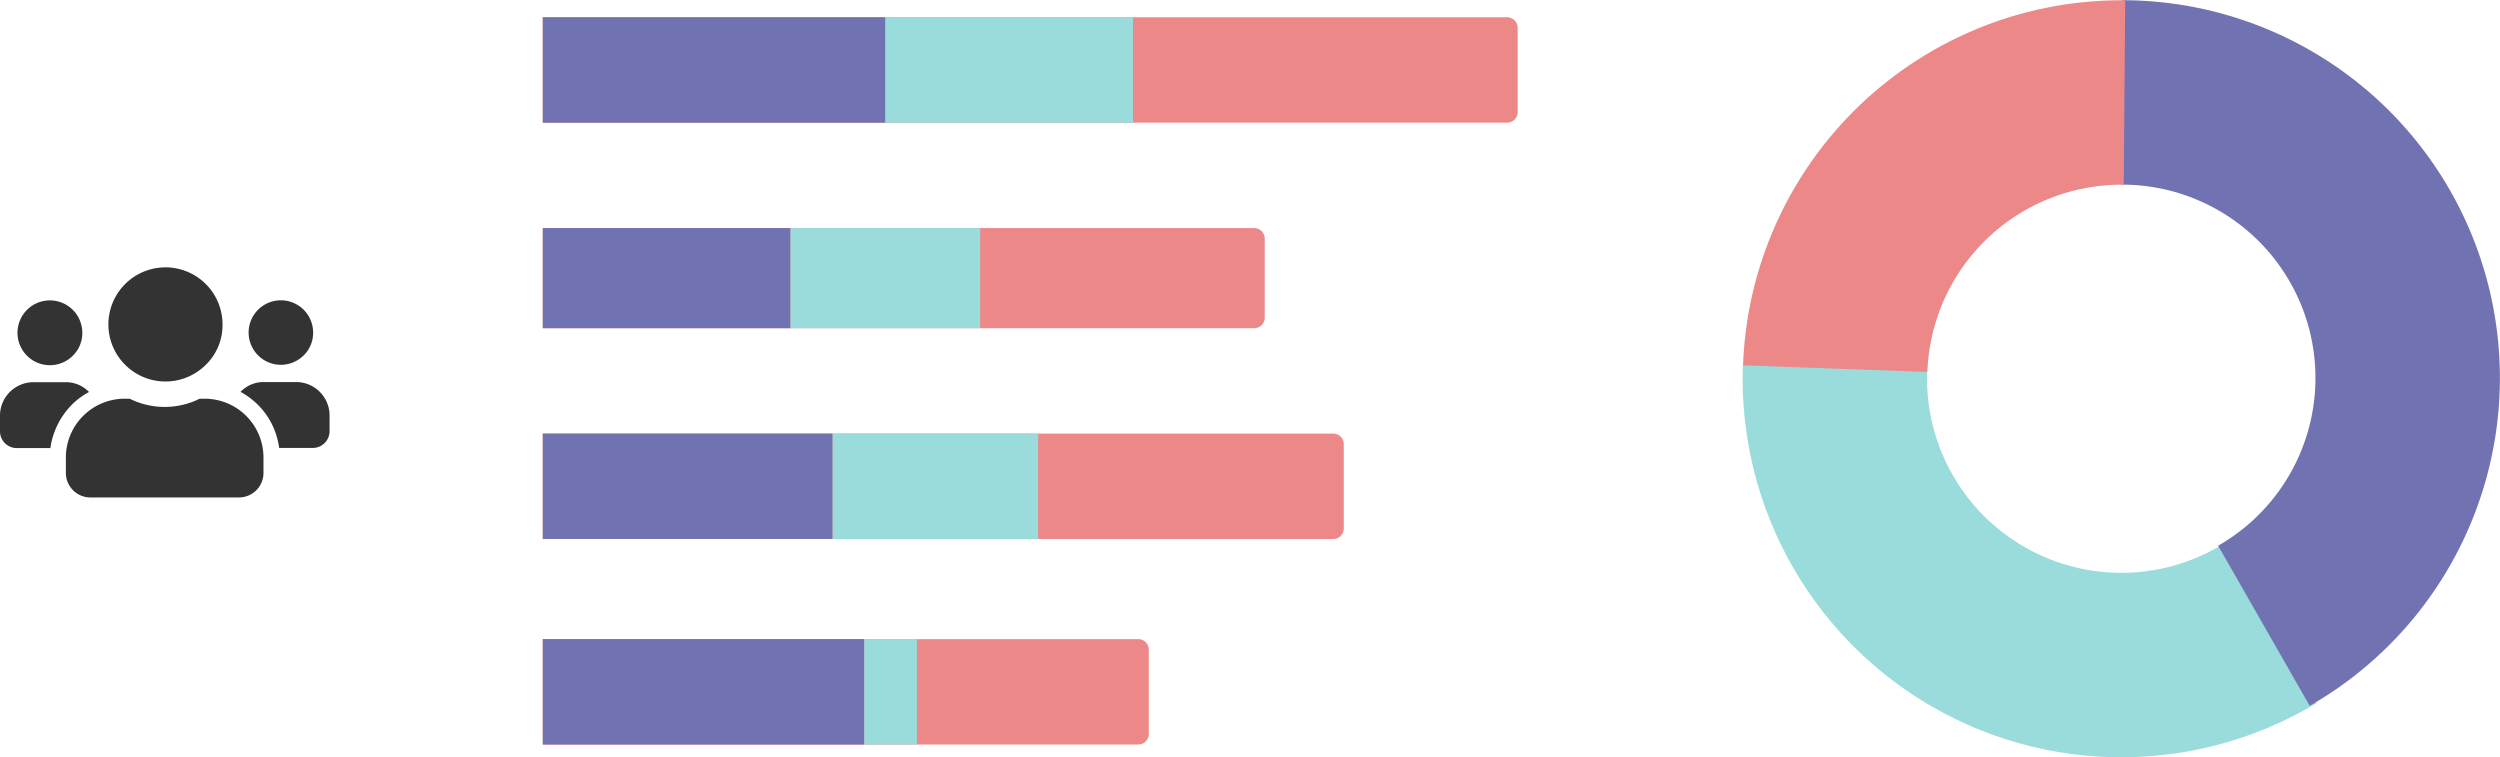 <svg id="a2e5e7c0-7a85-4474-827b-b89d52c38460" data-name="Layer 4" xmlns="http://www.w3.org/2000/svg" viewBox="0 0 474.41 143.69"><title>Report - PerGuest</title><g id="afe115ab-4bc1-4815-b048-66f2dc0fce26" data-name="Group 668"><path id="a3ce89d5-57aa-4934-8b60-5cdb418dceed" data-name="Rectangle 10" d="M174,131H357a2,2,0,0,1,2,2v16a2,2,0,0,1-2,2H174V131Z" transform="translate(-71 -127.72)" style="fill:#ed8888"/><path id="b32a7bc2-0b56-4e46-8ae1-a6a43a55b28d" data-name="Rectangle 11" d="M174,171H309a2,2,0,0,1,2,2v15a2,2,0,0,1-2,2H174V171Z" transform="translate(-71 -127.72)" style="fill:#ed8888"/><path id="a4dd24ba-50f4-4504-8e6e-59ee29991d21" data-name="Rectangle 12" d="M174,210H324a2,2,0,0,1,2,2v16a2,2,0,0,1-2,2H174V210Z" transform="translate(-71 -127.72)" style="fill:#ed8888"/><path id="a4ff0a68-345e-47ad-b400-0491050547e8" data-name="Rectangle 15" d="M174,249H287a2,2,0,0,1,2,2v16a2,2,0,0,1-2,2H174V249Z" transform="translate(-71 -127.72)" style="fill:#ed8888"/><rect id="ab1030fc-9248-498c-8250-814a07b4522a" data-name="Rectangle 16" x="103" y="3.28" width="65" height="20" style="fill:#7172b1"/><rect id="bb9c221d-2ee1-4bb6-b8f6-cb48856b2abc" data-name="Rectangle 23" x="103" y="43.28" width="47" height="19" style="fill:#7172b1"/><rect id="a4bdc769-d4ad-4464-a597-e341bd7d7b5c" data-name="Rectangle 27" x="103" y="82.28" width="55" height="20" style="fill:#7172b1"/><rect id="b69e9eb5-7dfa-4e20-aec2-b11ebf35e084" data-name="Rectangle 31" x="103" y="121.28" width="61" height="20" style="fill:#7172b1"/><rect id="b2328e87-6aa8-41b2-8a71-8ce83f114abf" data-name="Rectangle 17" x="168" y="3.28" width="47" height="20" style="fill:#9adcdb"/><rect id="b5eaa244-36f1-470b-a4c6-b9f460e09d47" data-name="Rectangle 22" x="150" y="43.28" width="36" height="19" style="fill:#9adcdb"/><rect id="fbe5c5a8-e5e3-4fd8-bfe4-e35d8bce990e" data-name="Rectangle 26" x="158" y="82.28" width="39" height="20" style="fill:#9adcdb"/><rect id="ad5b385e-1ba8-4761-aa7e-66b448e49d37" data-name="Rectangle 30" x="164" y="121.28" width="10" height="20" style="fill:#9adcdb"/></g><g id="b4c2dbf0-9539-4772-ba20-82eb720ae42f" data-name="Group 669"><path id="a8d217d7-b288-4898-9a59-744a674e8f33" data-name="Path 410" d="M501.56,246.15a54.36,54.36,0,1,1,25.68-38.09A54.35,54.35,0,0,1,501.56,246.15Z" transform="translate(-71 -127.72)" style="fill:none;stroke:#9adcdb;stroke-width:35px;stroke-dasharray:117,1125"/><path id="bd7267e1-81e5-4fcb-8244-cfcb8f3e8db9" data-name="Path 4" d="M473.71,145.26a54.18,54.18,0,0,1,26.9,101.21" transform="translate(-71 -127.72)" style="fill:none;stroke:#7172b1;stroke-width:35px"/><path id="a06fec21-3f49-4423-ba4a-3e3ae4c83edc" data-name="Path 409" d="M419.26,197.67A54.34,54.34,0,1,1,437.21,240,54.33,54.33,0,0,1,419.26,197.67Z" transform="translate(-71 -127.72)" style="fill:none;stroke:#ed8888;stroke-width:35px;stroke-dasharray:84,1165"/></g><g id="feb69caf-1105-4d31-ba11-4396c6a0ffe6" data-name=" " style="isolation:isolate"><g style="isolation:isolate"><path d="M87.89,202.11A13.66,13.66,0,0,0,83,206.5a14.55,14.55,0,0,0-2.44,6.25H74.12A3.18,3.18,0,0,1,71,209.62V206.5a6.35,6.35,0,0,1,6.25-6.25H83.5A6,6,0,0,1,87.89,202.11Zm-3.12-6.84a6.15,6.15,0,1,1,1.85-4.39A6,6,0,0,1,84.77,195.27Zm25,8.11A11.17,11.17,0,0,1,121,214.61v2.83a4.66,4.66,0,0,1-4.69,4.68H88.19a4.66,4.66,0,0,1-4.69-4.68v-2.83a11.17,11.17,0,0,1,11.23-11.23h.88a14.91,14.91,0,0,0,13.28,0ZM110,197a10.83,10.83,0,1,1,3.23-7.72A10.5,10.5,0,0,1,110,197Zm17.29,3.22a6.35,6.35,0,0,1,6.25,6.25v3.12a3.18,3.18,0,0,1-3.12,3.13h-6.45a14.39,14.39,0,0,0-1.27-4.3,13.87,13.87,0,0,0-2.54-3.66,14.73,14.73,0,0,0-3.51-2.68,6,6,0,0,1,4.39-1.86Zm1.27-5a6.12,6.12,0,1,1,1.86-4.39A6,6,0,0,1,128.52,195.27Z" transform="translate(-71 -127.72)" style="fill:#333"/></g></g></svg>